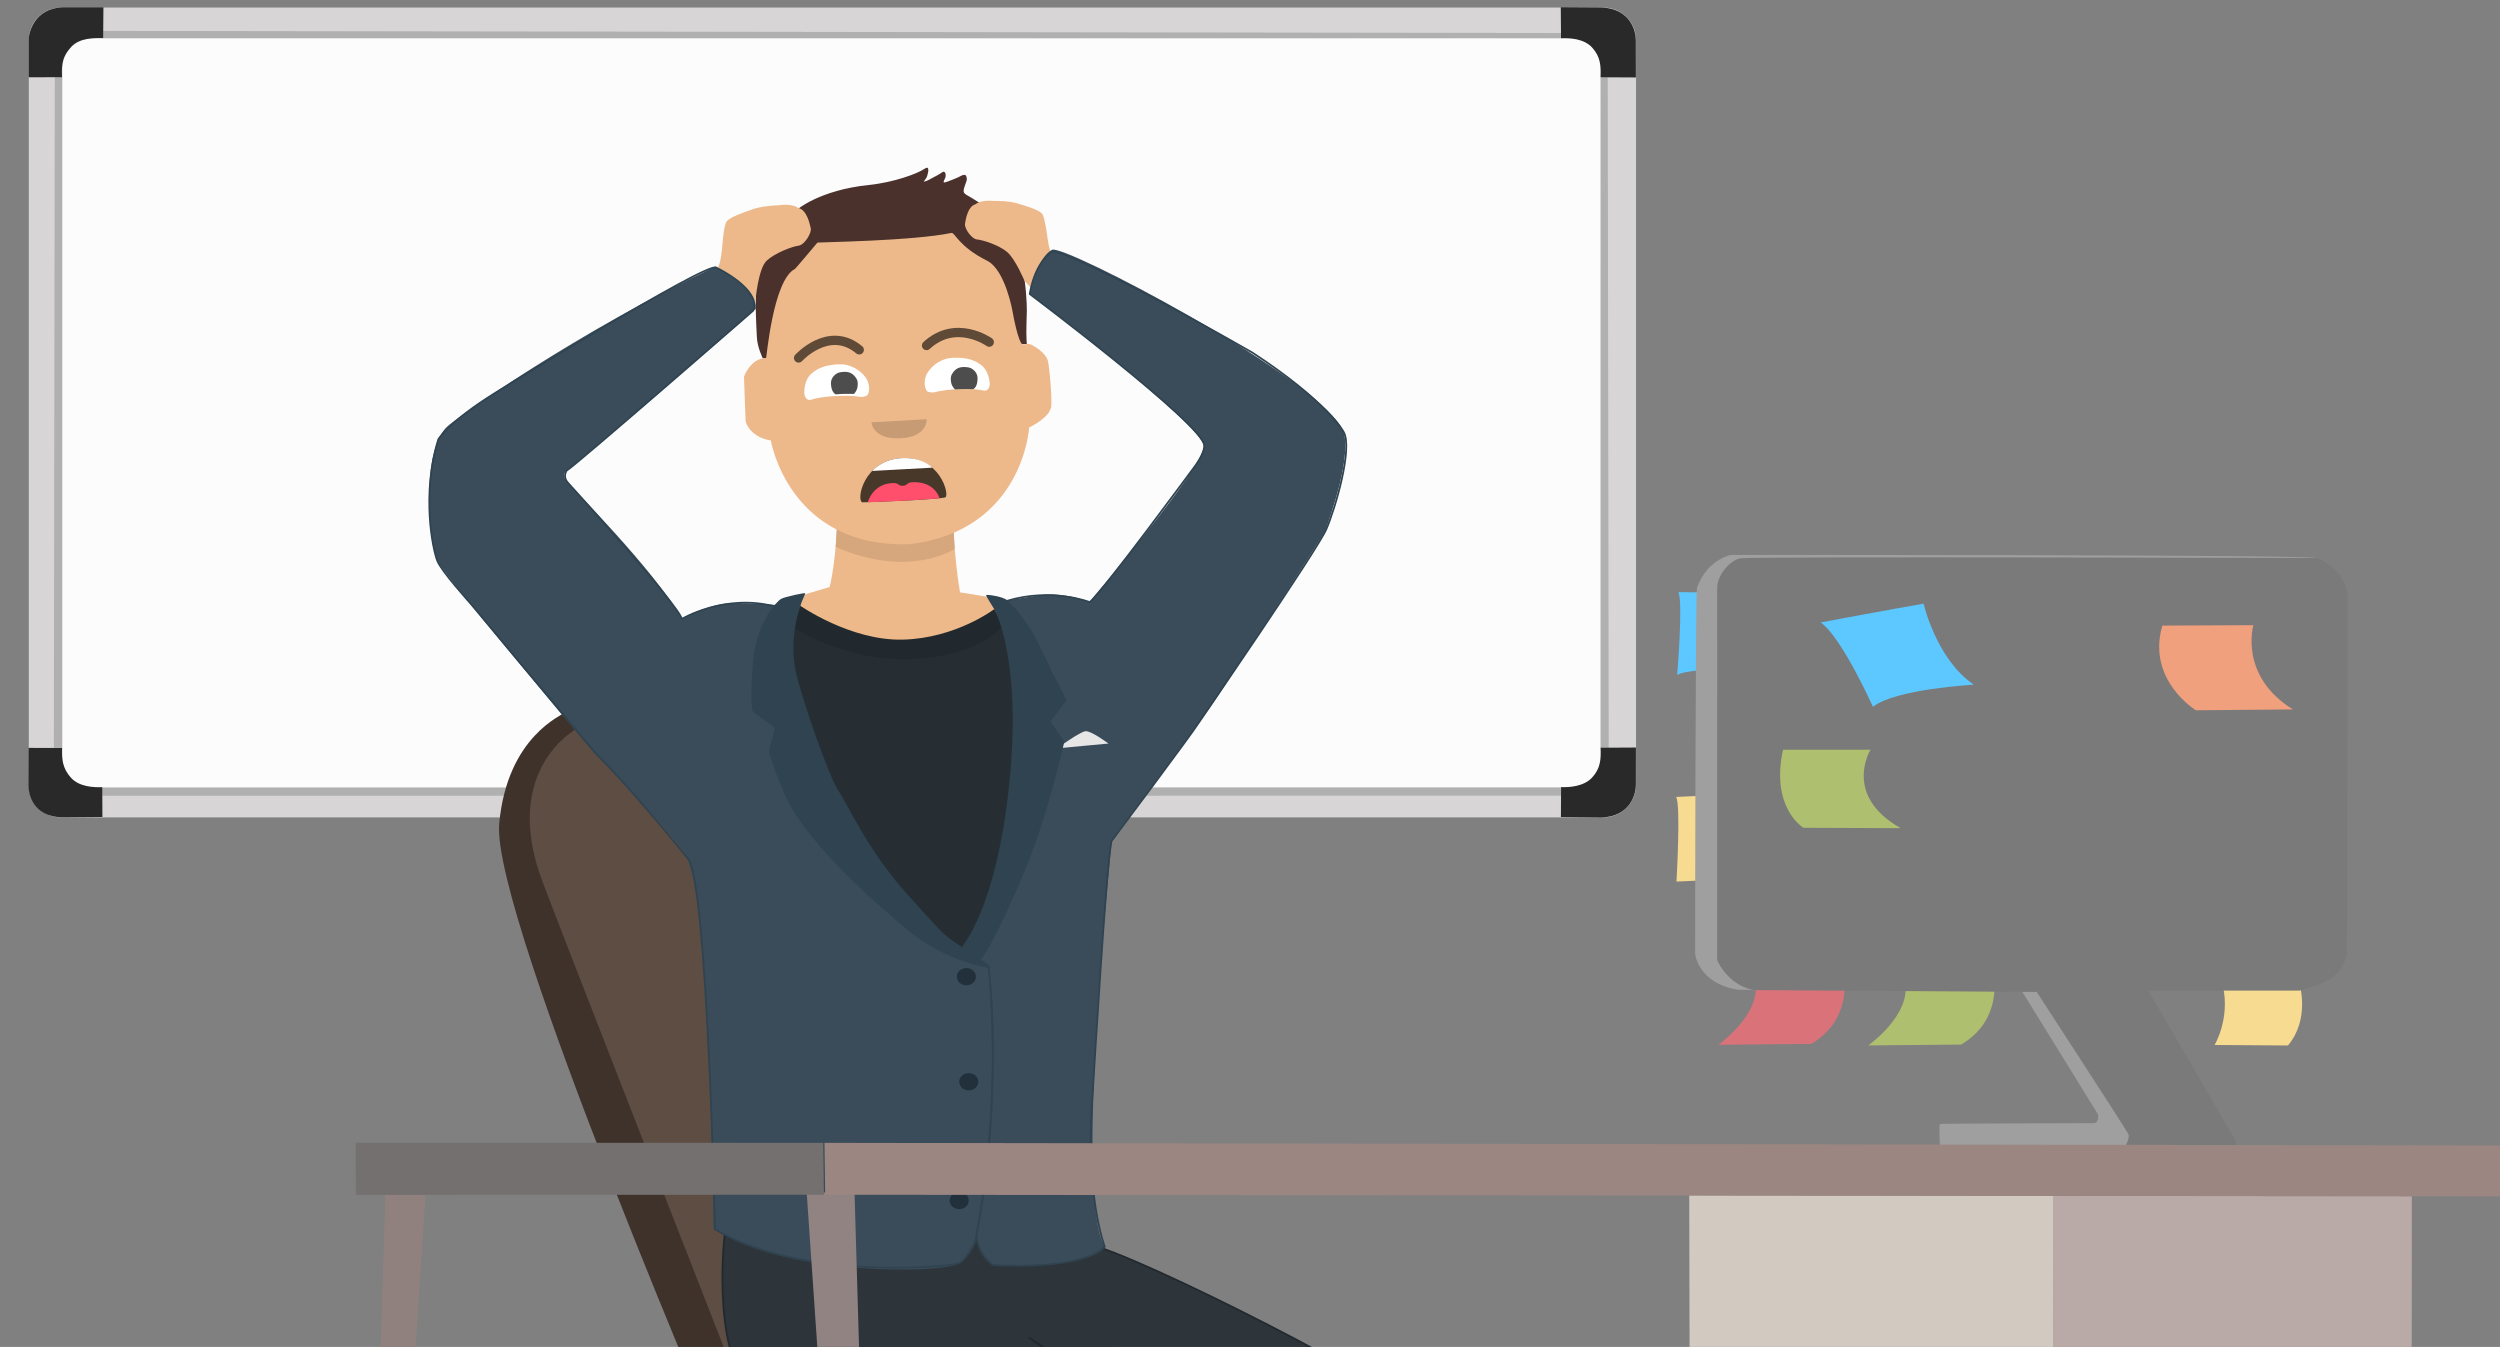 <?xml version="1.0" encoding="UTF-8" standalone="no"?>
<!DOCTYPE svg PUBLIC "-//W3C//DTD SVG 1.1//EN" "http://www.w3.org/Graphics/SVG/1.1/DTD/svg11.dtd">
<svg width="100%" height="100%" viewBox="0 0 7467 4023" version="1.1" xmlns="http://www.w3.org/2000/svg" xmlnsXlink="http://www.w3.org/1999/xlink" xmlSpace="preserve" xmlnsSerif="http://www.serif.com/" style="fill-rule:evenodd;clip-rule:evenodd;stroke-linecap:round;stroke-linejoin:round;stroke-miterlimit:1.5;">
    <rect x="0" y="0" width="7467" height="4023" fill="#808080" stroke="none"/>
    <g transform="matrix(5.556,0,0,5.556,-1377.78,-177.778)">
        <g id="onboarding-intro">
            <g id="Whiteboard" transform="matrix(1.489,0,0,1.422,-165.672,-389.689)">
                <g id="Whiteboard_outer" transform="matrix(0.829,0,0,0.953,-66.907,10.996)">
                    <path d="M1128.32,315.471C1128.32,308.379 1122,302.621 1114.22,302.621L442.465,302.621C434.681,302.621 428.361,308.379 428.361,315.471L428.361,611.032C428.361,618.124 434.681,623.883 442.465,623.883L1114.22,623.883C1122,623.883 1128.32,618.124 1128.32,611.032L1128.32,315.471Z" style="fill:rgb(215,213,214);"/>
                </g>
                <g id="Whiteboard_inner" transform="matrix(0.794,0,0,0.882,-39.733,44.161)">
                    <path d="M1128.32,315.471C1128.32,308.379 1122.21,302.621 1114.69,302.621L441.993,302.621C434.469,302.621 428.361,308.379 428.361,315.471L428.361,611.032C428.361,618.124 434.469,623.883 441.993,623.883L1114.69,623.883C1122.21,623.883 1128.32,618.124 1128.32,611.032L1128.32,315.471Z" style="fill:rgb(252,252,252);"/>
                </g>
                <g transform="matrix(1,0,0,1,-109.17,-2.45)">
                    <path d="M406.765,328.023L406.421,581.796L409.367,581.784L409.365,328.098L406.765,328.023Z" style="fill:rgb(176,176,176);"/>
                </g>
                <g transform="matrix(-1,0,0,1,1265.02,-2.382)">
                    <path d="M406.765,328.023L406.421,581.796L409.367,581.784L409.365,328.098L406.765,328.023Z" style="fill:rgb(176,176,176);"/>
                </g>
                <g transform="matrix(1,0,0,1.2,-1.13687e-13,-62.142)">
                    <path d="M315.004,310.921L314.949,308.647L841.541,309.31L841.422,310.929L315.004,310.921Z" style="fill:rgb(176,176,176);"/>
                </g>
                <g transform="matrix(1,0,0,1.369,-0.309,171.713)">
                    <path d="M315.004,310.921L314.949,308.647L841.791,308.616L841.793,310.913L315.004,310.921Z" style="fill:rgb(176,176,176);"/>
                </g>
                <path id="top_left" d="M300.195,325.727C299.944,320.279 300.532,317.721 303.514,314.247C306.495,310.774 312.076,310.899 315.047,310.927L315.143,299.311L300.417,299.311C290.053,299.727 288.135,309.166 288.174,311.554L288.174,325.759L300.195,325.727Z" style="fill:rgb(41,41,41);"/>
                <g id="top_right" transform="matrix(-1,0,0,1,1156.44,0.076)">
                    <path d="M300.788,325.677C300.625,321.28 300.802,317.954 303.783,314.481C306.764,311.007 312.082,310.781 315.047,310.927L315.136,299.211L300.417,299.311C290.053,299.727 288.059,308.137 288.051,311.554L288.027,325.747L300.788,325.677Z" style="fill:rgb(41,41,41);"/>
                </g>
                <g id="bottom_right" transform="matrix(-1,0,0,-1,1156.46,904.898)">
                    <path d="M300.788,325.677C300.625,321.28 300.802,317.954 303.783,314.481C306.764,311.007 312.082,310.653 315.047,310.799L315.105,299.469L300.417,299.311C290.053,299.727 288.059,308.137 288.051,311.554L288.027,325.747L300.788,325.677Z" style="fill:rgb(41,41,41);"/>
                </g>
                <g id="bottom_left" transform="matrix(1,0,0,-1,-0.322,905.007)">
                    <path d="M300.53,325.686C300.367,321.29 300.777,317.904 303.758,314.431C306.739,310.957 312.082,310.746 315.047,310.893L315.101,299.613L300.317,299.486C289.954,299.902 288.408,308.237 288.4,311.654L288.459,325.728L300.53,325.686Z" style="fill:rgb(41,41,41);"/>
                </g>
            </g>
            <g id="Chair" transform="matrix(1.489,0,0,1.422,-319.851,-361.359)">
                <g id="Chair_Stand">
                </g>
                <g id="Chair_Back">
                    <path d="M589.72,552.008L651.684,598.329L806.602,818.884L652.398,812.948L620.964,739.379L566.6,588.526L580.871,551.572L589.72,552.008Z" style="fill:rgb(93,77,67);"/>
                    <path d="M652.604,812.602L808.117,818.459L808.118,836.302L645.123,832.833C645.123,832.833 558.546,622.676 561.582,588C564.515,554.496 584.911,546.944 585.066,546.017C585.22,545.09 589.72,552.008 589.72,552.008C589.72,552.008 562.086,567.158 577.062,609.523C582.575,625.117 652.604,812.602 652.604,812.602Z" style="fill:rgb(62,50,42);"/>
                </g>
            </g>
            <g id="Person" transform="matrix(1.489,0,0,1.422,-319.851,-361.359)">
                <g id="Face" transform="matrix(1.049,-0.051,0.051,1.049,-1116.22,-116.626)">
                    <g id="Neck" transform="matrix(0.951,0.046,-0.046,0.951,1052.08,164.276)">
                        <g transform="matrix(1,0,0,1,3.804,0.293)">
                            <path d="M681.205,496.389C682.485,491.089 684.232,477.925 683.761,466.741C683.654,464.189 726.932,469.232 726.122,472.276C725.462,474.757 727.145,492.128 728.28,498.431L739.223,500.269L742.222,506.116C742.222,506.116 727.275,518.455 707.329,518.942C687.382,519.428 669.764,505.269 669.764,505.269L671.053,499.578L681.205,496.389Z" style="fill:rgb(237,185,138);"/>
                        </g>
                        <g transform="matrix(1,-6.01749e-16,5.68989e-16,1.058,0,-27.176)">
                            <path d="M729.774,474.353L730.151,481.559C730.151,481.559 713.654,492.392 687.194,480.814C687.168,480.802 687.689,473.132 687.689,473.132L729.774,474.353Z" style="fill:rgb(214,167,124);"/>
                        </g>
                    </g>
                    <path d="M1661.71,584.811C1661.71,584.811 1659.98,580.602 1660.05,576.931C1660.09,574.541 1659.83,557.422 1661.85,553.052C1661.97,552.798 1663.33,540.93 1676.08,531.906C1676.08,531.906 1684.2,525.267 1701.02,524.266C1710.1,523.727 1718.28,520.86 1720.49,519.4C1722.48,518.079 1721.84,520.535 1721.35,521.975C1721.06,522.858 1720.47,523.291 1720.18,523.814C1719.9,524.336 1722.27,523.264 1722.84,522.895C1723.06,522.755 1725.44,521.718 1726.5,520.952C1727.56,520.186 1727.86,521.557 1727.67,522.468C1727.54,523.155 1726.73,524.268 1726.91,524.481C1727.09,524.694 1727.52,524.605 1728.47,524.268C1729.42,523.931 1731.7,523.149 1732.09,522.942C1732.55,522.701 1733.99,521.842 1734.58,522.385C1734.85,522.634 1734.99,523.691 1734.85,524.192C1734.7,524.694 1733.64,527.181 1733.64,527.597C1733.64,528.013 1733.29,528.634 1734.64,529.521C1735.99,530.407 1743.88,535.82 1746.21,539.425C1748.55,543.029 1751.29,547.699 1752.36,555.276C1753.42,562.854 1753.34,569.694 1753.22,571.906C1753.09,574.118 1752.52,580.087 1752.6,583.006C1752.63,584.159 1752.61,584.057 1752.61,584.057" style="fill:rgb(74,49,44);"/>
                    <path id="Face-Color" serifid="Face Color" d="M1682.5,544.102C1682.5,544.102 1674.55,553.081 1674.36,553.171C1666.57,556.802 1663.05,584.772 1662.84,584.761C1657.57,584.507 1654.95,591.008 1654.95,591.008C1654.95,591.008 1654.68,607.16 1654.73,607.349C1656.48,613.464 1663.04,614.457 1663.04,614.457C1663.04,614.457 1667.28,653.606 1709.06,654.086C1748.21,650.969 1751.97,614.097 1751.97,614.097C1751.97,614.097 1759.56,610.915 1759.95,606.581C1760.34,602.248 1759.98,594.339 1759.69,591.199C1759.4,588.059 1756.2,585.745 1754.61,584.651C1753.02,583.557 1751.45,584.308 1751.36,584.294C1749.66,584.012 1748.29,572.108 1748.29,572.108C1748.29,572.108 1746.55,557.055 1740.46,553.471C1730.76,547.769 1729.91,542.668 1728.68,542.873C1715.23,545.109 1683.62,543.999 1682.5,544.102" style="fill:rgb(237,185,138);"/>
                    <g id="Eyes">
                        <g id="Eye-Left" serifid="Eye Left">
                            <path d="M1694.72,600.328C1695.21,600.442 1696.83,600.116 1697.08,599.7C1698.24,597.762 1697.6,594.747 1696.64,593.304C1694.51,590.088 1691.1,588.204 1687.73,588.221C1684.36,588.237 1681.14,588.657 1678.27,591.019C1675.39,593.381 1675.41,597.393 1675.36,598.074C1675.31,598.756 1675.82,601.062 1677.68,600.459C1680.51,599.542 1689.33,599.077 1694.72,600.328Z" style="fill:white;"/>
                            <g transform="matrix(1,0.022,-0.022,1,15.872,-37.709)">
                                <path d="M1683.49,599.654C1683.46,599.658 1681.94,599.084 1681.91,595.748C1681.88,593.342 1683.9,592.082 1684.66,591.868C1685.41,591.653 1687.24,591.387 1688.59,592.014C1689.95,592.641 1690.85,594.23 1690.98,594.804C1691.14,595.51 1691.21,596.288 1690.93,597.523C1690.64,598.758 1689.71,599.66 1689.71,599.66C1689.71,599.66 1685.74,599.425 1683.49,599.654Z" style="fill:rgb(77,77,77);"/>
                            </g>
                        </g>
                        <g id="Eye-Right" serifid="Eye Right">
                            <g transform="matrix(-1,0,0,1,3414.56,-0.42)">
                                <path d="M1694.72,600.328C1695.21,600.442 1696.83,600.116 1697.08,599.7C1698.24,597.762 1697.6,594.747 1696.64,593.304C1694.51,590.088 1691.1,588.204 1687.73,588.221C1684.36,588.237 1681.14,588.657 1678.27,591.019C1675.39,593.381 1675.41,597.393 1675.36,598.074C1675.31,598.756 1675.82,601.062 1677.68,600.459C1680.51,599.542 1689.33,599.077 1694.72,600.328Z" style="fill:white;"/>
                            </g>
                            <g transform="matrix(-0.999,-0.04,-0.04,0.999,3439.17,67.713)">
                                <path d="M1683.49,599.654C1683.46,599.658 1681.94,599.084 1681.91,595.748C1681.88,593.342 1683.9,592.082 1684.66,591.868C1685.41,591.653 1687.24,591.387 1688.59,592.014C1689.95,592.641 1690.85,594.23 1690.98,594.804C1691.14,595.51 1691.21,596.288 1690.93,597.523C1690.64,598.758 1689.71,599.66 1689.71,599.66C1689.71,599.66 1685.74,599.425 1683.49,599.654Z" style="fill:rgb(77,77,77);"/>
                            </g>
                        </g>
                        <g transform="matrix(0.639,0.031,-0.033,0.669,1248.98,414.272)">
                            <path d="M676.743,224.25C676.743,224.25 693.012,206.263 709.315,219.876" style="fill:none;stroke:rgb(95,74,55);stroke-width:5px;"/>
                        </g>
                        <g transform="matrix(0.639,0.031,-0.033,0.669,1247.6,412.339)">
                            <path d="M781.484,218.534C781.484,218.534 763.617,205.755 747.797,220.346" style="fill:none;stroke:rgb(95,74,55);stroke-width:5px;"/>
                        </g>
                    </g>
                    <g id="Mouth">
                        <path id="Mouth_inside" d="M1693.36,638.241C1693.62,638.346 1721.05,638.529 1722.04,637.795C1723.43,636.77 1720.86,622.852 1707.6,623.01C1694.46,623.168 1691.26,637.399 1693.36,638.241Z" style="fill:rgb(72,56,42);"/>
                        <path id="Tongue" d="M1695.26,638.316C1695.26,638.316 1710.13,638.495 1719.95,638.118C1719.96,638.118 1718.85,631.888 1710.89,631.84C1708.94,631.828 1709.29,632.927 1707.6,632.961C1705.9,632.995 1706.36,631.908 1704.45,631.83C1697.24,631.533 1695.26,638.316 1695.26,638.316Z" style="fill:rgb(255,79,109);"/>
                        <path id="Teeth" d="M1697.31,627.121L1717.97,626.945C1717.97,626.945 1715.16,622.972 1707.68,623.002C1700.85,623.03 1697.31,627.121 1697.31,627.121Z" style="fill:white;"/>
                    </g>
                    <path id="Nose" d="M1697.9,609.623L1716.92,609.435C1716.92,609.435 1717.09,615.81 1707.55,615.852C1698.01,615.894 1697.9,609.623 1697.9,609.623Z" style="fill:rgb(199,155,116);"/>
                </g>
                <g id="Hands">
                    <g id="Hand-Left" serifid="Hand Left" transform="matrix(1,0,0,1,-1.618,-2.127)">
                        <path d="M655.693,392.564C655.693,392.564 656.69,380.291 659.758,377.299C662.827,374.307 669.04,371.929 671.265,371.623C673.489,371.316 676.027,366.821 675.683,365.102C675.339,363.384 674.259,358.033 671.117,357.346C671.117,357.346 669.347,355.581 663.947,356.367C663.947,356.367 657.43,356.48 653.453,358.346C653.453,358.346 646.063,360.741 645.121,362.782C644.179,364.823 643.702,372.19 643.702,372.19C643.702,372.19 643.23,377.947 642.367,379.29C641.504,380.632 650.23,390.029 650.23,390.029L655.693,392.564Z" style="fill:rgb(237,185,138);"/>
                    </g>
                    <g id="Hand-Right" serifid="Hand Right" transform="matrix(-0.92,0.047,0.048,0.933,1333.85,-11.117)">
                        <path d="M653.57,389.333C653.57,389.333 656.69,380.291 659.758,377.299C662.827,374.307 669.04,371.929 671.265,371.623C673.489,371.316 676.027,366.821 675.683,365.102C675.339,363.384 674.259,358.033 671.117,357.346C671.117,357.346 669.347,355.581 663.947,356.367C663.947,356.367 657.43,356.48 653.453,358.346C653.453,358.346 646.063,360.741 645.121,362.782C644.179,364.823 643.702,372.19 643.702,372.19C643.702,372.19 643.23,377.947 642.367,379.29C641.504,380.632 650.767,392.826 650.767,392.826L653.57,389.333Z" style="fill:rgb(237,185,138);"/>
                    </g>
                </g>
                <g id="Clothes">
                    <g id="Bottom">
                        <path id="Trousers" d="M643.122,741.867C643.122,741.867 637.952,784.54 651.821,801.826C664.475,817.596 734.884,832.881 746.197,833.641C749.65,833.874 750.903,838.583 751.382,841.555C751.382,841.555 749.288,875.281 750.337,886.518C751.386,897.754 763.051,963.186 766.946,979.217C766.946,979.217 785.554,978.943 792.386,977.146C792.386,977.146 795.388,833.49 795.388,824.165C795.388,814.841 790.226,810.61 784.712,805.576C779.199,800.542 752.942,782.379 752.942,782.379L784.712,805.576C785.815,807.299 802.869,825.387 844.376,831.174C845.241,831.295 846.774,833.833 846.467,836.042C846.467,836.042 840.154,842.02 839.195,877.737C838.236,913.455 836.457,982.701 836.457,982.701C836.457,982.701 847.755,984.764 860.316,980.512C863.831,979.322 896.645,820.619 894.012,812.133C891.378,803.647 791.006,750.252 773.626,746.776C756.247,743.3 709.831,737.234 709.831,737.234C709.831,737.234 642.566,741.479 643.122,741.867Z" style="fill:rgb(45,52,58);stroke:rgb(34,41,46);stroke-width:0.66px;"/>
                    </g>
                    <g id="T-Shirt">
                        <path d="M668.067,511.036C668.067,511.036 690.13,522.956 705.472,522.597C720.814,522.237 743.947,511.33 743.947,511.33C743.947,511.33 754.11,544.832 751.713,550.945C749.316,557.058 744.456,616.732 740.067,621.707C735.677,626.681 730.157,636.925 729.102,637.213C728.048,637.5 702.733,612.186 700.336,610.077C697.939,607.967 673.872,565.01 673.872,565.01L665.338,530.203L668.067,511.036Z" style="fill:rgb(38,46,51);"/>
                        <path d="M669.688,505.216L667.848,513.935C667.848,513.935 685.197,526.29 709.29,525.827C733.383,525.364 743.286,514.016 743.269,513.191C743.257,512.581 740.374,506.852 740.374,506.852C740.374,506.852 726.529,517.925 707.328,518.428C688.127,518.931 669.688,505.216 669.688,505.216Z" style="fill:rgb(34,41,46);"/>
                    </g>
                    <g id="Blazor">
                        <path d="M744.622,503.657C744.622,503.657 747.418,503.144 756.678,501.626C765.093,500.247 774.705,504.158 774.705,504.158C774.705,504.158 816.188,452.948 816.038,445.307C815.888,437.666 753.172,387.658 753.172,387.658C753.172,387.658 756.05,373.519 761.233,371.042C765.524,368.991 853.679,417.193 865.686,438.228C870.555,446.759 861.004,473.577 860.067,476.62C859.131,479.663 821.738,538.675 818.18,544.106C814.622,549.537 782.784,594.297 782.784,594.297C782.784,594.297 768.96,729.631 780.197,747.891C780.197,747.891 778.674,756.015 739.84,754.816C739.84,754.816 735.525,751.46 733.967,744.868C733.967,744.868 732.769,750.981 727.015,754.457C721.262,757.933 665.328,759.239 638.884,741.097C638.884,741.097 638.044,613.444 628.507,599.088C621.736,588.896 597.791,563.639 592.913,557.6C588.034,551.561 541.292,493.352 539.342,488.786C536.364,481.813 533.13,448.323 542.506,438.182C545.617,434.817 590.168,401.86 639.579,377.44C639.579,377.44 654.858,385.667 654.204,393.396C654.204,393.396 600.17,442.79 585.787,454.626C585.787,454.626 584.224,455.93 585.717,458.208C587.209,460.486 617.608,492.042 627.496,510.471C627.496,510.471 637.512,504.777 645.367,504.654C653.222,504.531 661.319,505.116 662.117,505.546C662.915,505.975 666.955,559.868 669.53,562.912C672.105,565.955 717.286,632.673 717.286,632.673L731.098,638.759L743.271,611.37L756.146,565.253L751.464,523.583L744.622,503.657Z" style="fill:rgb(58,76,90);"/>
                        <g transform="matrix(0.999,-0.045,0.045,0.999,-22.884,34.191)">
                            <path d="M761.429,560.159L780.053,559.189C780.053,559.189 774.027,554.006 771.956,554.159C769.885,554.312 761.429,560.159 761.429,560.159Z" style="fill:rgb(230,230,230);"/>
                        </g>
                        <path id="Colar-Right" serifid="Colar Right" d="M753.035,601.326C760.461,581.422 765.597,557.068 765.597,557.068L760.593,549.367L766.466,541.299C766.466,541.299 762.803,534.507 757.461,522.425C751.706,509.41 745.198,503.785 745.068,503.655C743.409,501.996 737.51,501.33 737.359,501.569C737.208,501.808 740.308,506.901 740.308,506.901C740.308,506.901 750.417,525.106 745.735,572.862C741.053,620.619 728.558,634.643 728.558,634.643C728.558,634.643 734.178,639.44 735.435,639.238C736.692,639.037 745.736,620.887 753.035,601.326Z" style="fill:rgb(47,67,81);"/>
                        <path id="Colar-Left" serifid="Colar Left" d="M666.301,580.434C661.958,571.878 658.901,560.664 658.901,560.664L661.077,551.803C661.077,551.803 653.326,545.809 653.253,545.728C652.657,545.06 652.272,539.488 653.074,528.269C654.268,511.559 661.884,504.02 663.215,503.112C664.546,502.203 671.972,500.652 672.061,500.889C672.149,501.125 670.659,504.187 670.411,505.359C670.164,506.531 669.374,508.898 669.332,509.109C669.291,509.321 666.577,518.905 668.375,529.093C670.172,539.281 680.899,570.844 684.015,575.518C687.131,580.193 694.682,598.171 708.706,614.472C722.729,630.773 721.252,628.83 723.466,630.822C725.68,632.814 735.811,639.41 737.215,640.553C737.836,641.059 741.731,643.716 734.179,641.644C719.677,637.665 710.37,629.299 710.37,629.299C710.37,629.299 677.124,601.754 666.301,580.434Z" style="fill:rgb(47,67,81);"/>
                        <path id="Outline" d="M738.28,642.263C738.28,642.263 743.834,688.005 733.645,744.934C733.258,747.101 729.53,753.651 727.229,754.309C722.459,755.673 670.732,760.546 639.497,741.381C639.497,741.381 636.738,610.246 629.784,601.286C622.977,592.515 606.857,572.099 596.501,561.551C596.501,561.551 552.393,506.225 551.626,505.266C550.859,504.308 540.734,492.601 539.254,488.685C537.524,484.106 533.485,463.355 539.622,442.668C539.622,442.668 543.534,435.896 560.256,425.08C560.256,425.08 636.145,375.764 639.898,377.743C648.906,382.492 655.511,389.029 653.251,394.077C653.251,394.077 588.485,453.202 585.954,454.506C585.954,454.506 584.28,456.879 586.534,459.282C586.534,459.282 626.431,505.39 627.504,510.606C627.504,510.606 643.156,500.841 661.144,505.908L679.359,585.681L718.219,632.5L738.28,642.263Z" style="fill:none;stroke:rgb(47,67,81);stroke-width:0.66px;"/>
                        <path id="Outline1" serifid="Outline" d="M733.951,743.205C733.951,743.205 733.403,749.648 739.812,754.851C739.812,754.851 771.076,757.309 780.207,747.932C780.207,747.932 772.789,728.342 775.935,688.401C775.935,688.401 781.049,598.422 782.697,594.526C782.697,594.526 811.825,553.803 813.935,550.159C813.935,550.159 856.887,484.649 860.176,476.729C863.466,468.809 869.787,446.103 866.473,439.966C866.473,439.966 860.938,428.737 833.553,409.944C833.553,409.944 774.086,374.167 761.488,371.588C761.488,371.588 755.263,374.751 753.125,387.772C753.125,387.772 815.32,436.787 816.088,444.841C816.088,444.841 816.688,447.08 812.981,452.547C812.981,452.547 779.166,500.73 774.794,504.25C774.794,504.25 761.217,498.664 745.034,503.729L745.714,513.037L755.203,571.014L737.375,630.043L733.929,639.932L738.303,642.259C738.303,642.259 743.752,690.027 733.951,743.205Z" style="fill:none;stroke:rgb(47,67,81);stroke-width:0.66px;"/>
                        <g id="Button" transform="matrix(0.991,0,0,1.049,7.659,-48.937)">
                            <ellipse cx="729.147" cy="662.333" rx="3.476" ry="3.116" style="fill:rgb(33,48,59);"/>
                        </g>
                        <g id="Button1" serifid="Button" transform="matrix(0.991,0,0,1.049,8.52,-9.218)">
                            <ellipse cx="729.147" cy="662.333" rx="3.476" ry="3.116" style="fill:rgb(33,48,59);"/>
                        </g>
                        <g id="Button2" serifid="Button" transform="matrix(0.991,0,0,1.049,5.072,35.689)">
                            <ellipse cx="729.147" cy="662.333" rx="3.476" ry="3.116" style="fill:rgb(33,48,59);"/>
                        </g>
                    </g>
                </g>
            </g>
            <g id="Notes_Front" transform="matrix(1.489,0,0,1.422,-319.851,-361.359)">
                <g transform="matrix(1,0,0,1,1.862,-3.184)">
                    <path d="M1013.12,650.607L1045.31,650.356C1045.31,650.356 1047.74,665.575 1033.44,674.44L999.902,674.774C999.902,674.774 1015.71,663.067 1013.12,650.607Z" style="fill:rgb(218,114,122);"/>
                </g>
                <g transform="matrix(1,0,0,1,55.965,-2.929)">
                    <path d="M1013.12,650.607L1045.31,650.356C1045.31,650.356 1047.74,665.575 1033.44,674.44L999.902,674.774C999.902,674.774 1015.71,663.067 1013.12,650.607Z" style="fill:rgb(174,191,112);"/>
                </g>
                <g transform="matrix(1,0,0,1,170.806,-1.142)">
                    <path d="M1013.12,650.607L1040.87,650.356C1040.87,650.356 1044.47,663.223 1036.57,673.002L1010.09,672.814C1010.09,672.814 1015.71,663.067 1013.12,650.607Z" style="fill:rgb(246,219,144);"/>
                </g>
                <g transform="matrix(1,0,0,1,1.96,0.436)">
                    <path d="M985.318,500.033L995.39,500.17L1000.15,529.161C1000.15,529.161 987.904,529.433 984.909,531.338C984.909,531.338 987.135,503.537 985.318,500.033Z" style="fill:rgb(93,199,255);"/>
                </g>
                <path d="M986.477,577.908L994.78,577.5L995.324,609.485L986.613,609.894C986.613,609.894 988.247,580.63 986.477,577.908Z" style="fill:rgb(246,219,144);"/>
            </g>
            <g id="Desk-Computer-Suitcase" serifid="Desk+Computer+Suitcase" transform="matrix(1.489,0,0,1.422,-319.851,-361.359)">
                <g id="PC">
                    <path d="M1217.97,487.615C1214.66,486.228 1005.99,486.438 1006.21,486.413C1006.43,486.389 997.726,487.945 994.02,498.806C993.435,500.523 993.355,637.122 993.355,637.122C993.355,637.122 994.206,648.257 1008.75,650.773L1016.44,650.89L1003.49,637.738L1003.87,497.703L1010.42,488.901L1217.52,488.453L1217.97,487.615Z" style="fill:rgb(159,159,160);"/>
                    <g transform="matrix(1,0,0,1,0.366,0)">
                        <path d="M1110.8,651.056L1138.41,697.849C1138.41,697.849 1139.08,700.613 1137.11,701.238C1137.11,701.238 1081.95,701.344 1081.43,701.536C1080.91,701.728 1081.35,709.489 1081.35,709.489L1149.47,709.54L1150.75,706.061L1149.3,702.295L1139.69,687.329L1117.08,651.17L1110.8,651.056Z" style="fill:rgb(159,159,160);"/>
                    </g>
                    <path d="M1188.7,709.416C1188.61,707.023 1186.42,704.162 1186.42,704.162L1156.99,651.14L1211.65,651.106C1211.65,651.106 1220.73,648.705 1224.2,645.485C1227.67,642.264 1228.41,638.337 1228.61,637.551C1228.8,636.766 1228.93,501.981 1228.93,501.981C1228.93,501.981 1228.71,492.132 1217.81,487.577C1217.81,487.577 1013.45,486.952 1009.69,487.684C1005.93,488.416 1001.32,494.012 1001.32,498.845C1001.32,503.677 1001.31,639.538 1001.31,639.538C1001.94,641.332 1005.88,649.139 1014.53,650.919L1116.68,651.622C1116.68,651.622 1148.78,703.286 1149.79,705.391C1150.33,706.507 1148.88,709.576 1148.88,709.576L1148.73,710.676L1188.49,710.972C1188.49,710.972 1188.79,711.81 1188.7,709.416Z" style="fill:rgb(122,122,122);"/>
                </g>
                <g id="Desk">
                    <g id="Desk-Drawer" serifid="Desk Drawer">
                        <path d="M1252.1,728.857L1122.69,728.723L1122.44,985.463L1251.96,985.351L1252.1,728.857Z" style="fill:rgb(186,170,167);"/>
                        <path d="M991.224,728.518L991.76,982.606L1122.46,985.468L1122.69,728.723L991.224,728.518Z" style="fill:rgb(210,201,193);"/>
                    </g>
                    <g id="Desk-Base" serifid="Desk Base">
                        <g transform="matrix(0.907,0,0,1.005,63.569,-4.268)">
                            <path d="M671.466,728.017L690.519,728.13L699.072,1005.27C699.072,1005.27 695.6,1006.76 691.669,1005.51L671.466,728.017Z" style="fill:rgb(144,131,129);"/>
                        </g>
                        <path d="M512.645,988.974L520.525,728.313L534.941,728.294L518.734,989.284C518.734,989.284 515.703,990.915 512.645,988.974Z" style="fill:rgb(145,129,126);"/>
                        <g transform="matrix(0.931,0,0,1,95.805,0)">
                            <path d="M1378.76,709.804L1378.92,728.983L626.712,728.288L626.431,708.673L1378.76,709.804Z" style="fill:rgb(156,134,130);"/>
                        </g>
                        <g transform="matrix(1.445,0,0,1,-227.018,0)">
                            <path d="M626.698,708.672L626.879,728.288L509.937,728.334L509.876,708.635L626.698,708.672Z" style="fill:rgb(116,112,111);"/>
                        </g>
                    </g>
                </g>
                <g id="Suitcase">
                </g>
            </g>
            <g id="Notes_Back" transform="matrix(1.489,0,0,1.422,-319.851,-361.359)">
                <path d="M1194.89,512.966C1194.89,512.966 1189.58,532.157 1209.18,544.815L1174.13,545.139C1174.13,545.139 1156.27,533.685 1162.04,513.127L1194.89,512.966Z" style="fill:rgb(241,160,125);"/>
                <path d="M1025.08,560.056L1056.66,560.056C1056.66,560.056 1046.52,577.267 1067.57,589.708L1032.47,589.564C1032.47,589.564 1020.48,582.16 1025.08,560.056Z" style="fill:rgb(174,191,112);"/>
                <path d="M1038.66,511.937C1038.66,511.937 1066.83,506.41 1075.84,504.847C1075.84,504.847 1080.46,525.958 1093.99,535.461C1093.99,535.461 1065.62,537.085 1057.56,543.833C1057.56,543.833 1046.14,517.235 1038.66,511.937Z" style="fill:rgb(93,199,255);"/>
            </g>
        </g>
    </g>
</svg>
